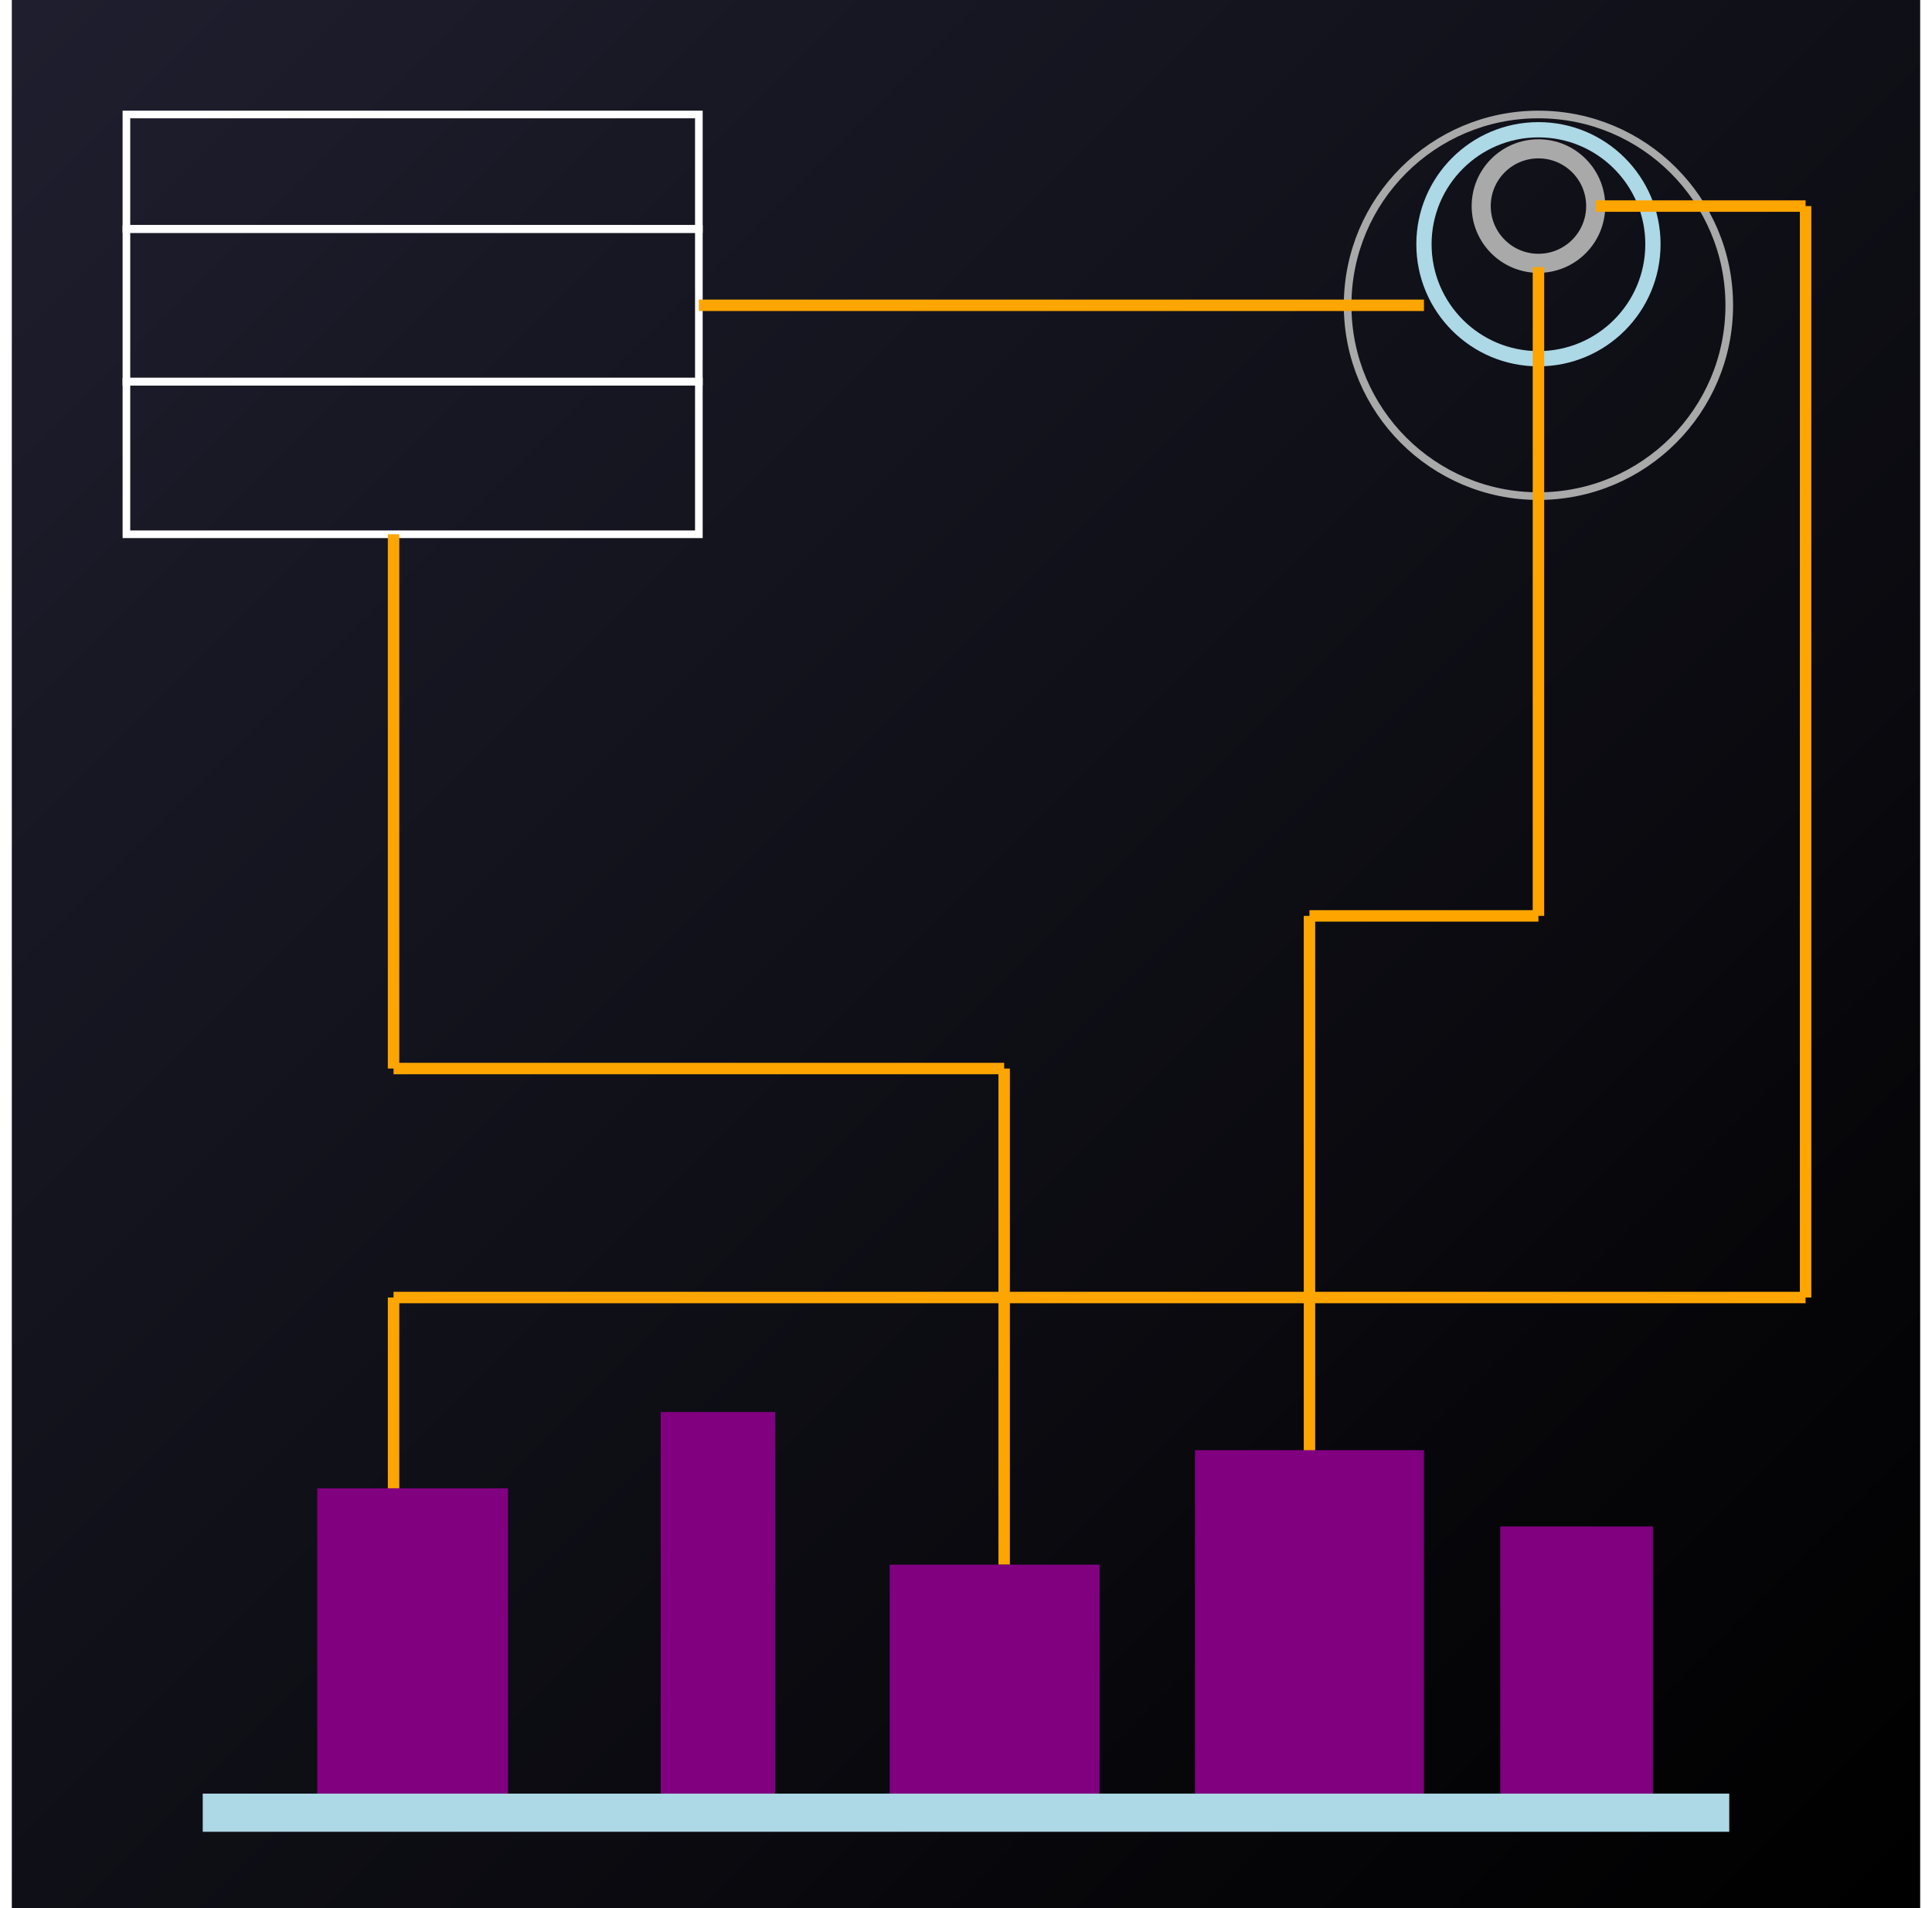 <svg width="81" height="80" viewBox="0 0 500 500" xmlns="http://www.w3.org/2000/svg">
  <rect x="0" y="0" width="500" height="500" fill="#808080" stroke="none"/>
  <!-- Background Gradient -->
  <defs>
    <linearGradient id="bgGradient" x1="0" y1="0" x2="1" y2="1">
      <stop offset="0%" stop-color="#1E1E2E"/>
      <stop offset="100%" stop-color="#000000"/>
    </linearGradient>
  </defs>
  <rect width="500" height="500" fill="url(#bgGradient)"/>

  <!-- UML Class Diagram (Top Left) -->
  <rect x="30" y="30" width="150" height="30" stroke="white" stroke-width="2" fill="none"/>
  <line x1="30" y1="60" x2="180" y2="60" stroke="white" stroke-width="2"/>
  <rect x="30" y="60" width="150" height="40" stroke="white" stroke-width="2" fill="none"/>
  <line x1="30" y1="100" x2="180" y2="100" stroke="white" stroke-width="2"/>
  <rect x="30" y="100" width="150" height="40" stroke="white" stroke-width="2" fill="none"/>

  <!-- Nested Circles (Top Right) -->
  <circle cx="400" cy="80" r="50" stroke="#A9A9A9" stroke-width="2" fill="none"/>
  <circle cx="400" cy="64" r="30" stroke="#ADD8E6" stroke-width="4" fill="none"/>
  <circle cx="400" cy="54" r="15" stroke="#A9A9A9" stroke-width="5" fill="none"/>

  <!-- Git-Like Angled Branches (Orange) -->
  <!--   UML connects to Circles -->
  <polyline points="180,80 280,80 370,80" stroke="#FFA500" stroke-width="3" fill="none"/>
  <!---->
  <!-- UML connects to Buildings -->
  <polyline points="100,140 100,280" stroke="#FFA500" stroke-width="3" fill="none"/>
  <polyline points="100,280 260,280" stroke="#FFA500" stroke-width="3" fill="none"/>
  <polyline points="260,280 260, 410" stroke="#FFA500" stroke-width="3" fill="none"/>

  <!-- Circles connect to Buildings -->
  <polyline points="400,70  400,240" stroke="#FFA500" stroke-width="3" fill="none"/>
  <polyline points="400,240  340,240" stroke="#FFA500" stroke-width="3" fill="none"/>
  <polyline points="340,240  340, 400" stroke="#FFA500" stroke-width="3" fill="none"/>

  <!-- Circles connect to Buildings differently -->
  <polyline points="415,54  470,54" stroke="#FFA500" stroke-width="3" fill="none"/>
  <polyline points="470,54 470,340" stroke="#FFA500" stroke-width="3" fill="none"/>
  <polyline points="470,340 100,340" stroke="#FFA500" stroke-width="3" fill="none"/>
  <polyline points="100,340 100,390" stroke="#FFA500" stroke-width="3" fill="none"/>

  <!-- Thin Floor under Buildings -->
  <rect x="50" y="470" width="400" height="10" fill="#ADD8E6"/>

  <!-- Buildings (Parallelepipeds) -->
  <rect x="80" y="390" width="50" height="80" fill="#800080"/>
  <rect x="170" y="370" width="30" height="100" fill="#800080"/>
  <rect x="230" y="410" width="55" height="60" fill="#800080"/>
  <rect x="310" y="380" width="60" height="90" fill="#800080"/>
  <rect x="390" y="400" width="40" height="70" fill="#800080"/>
</svg>

